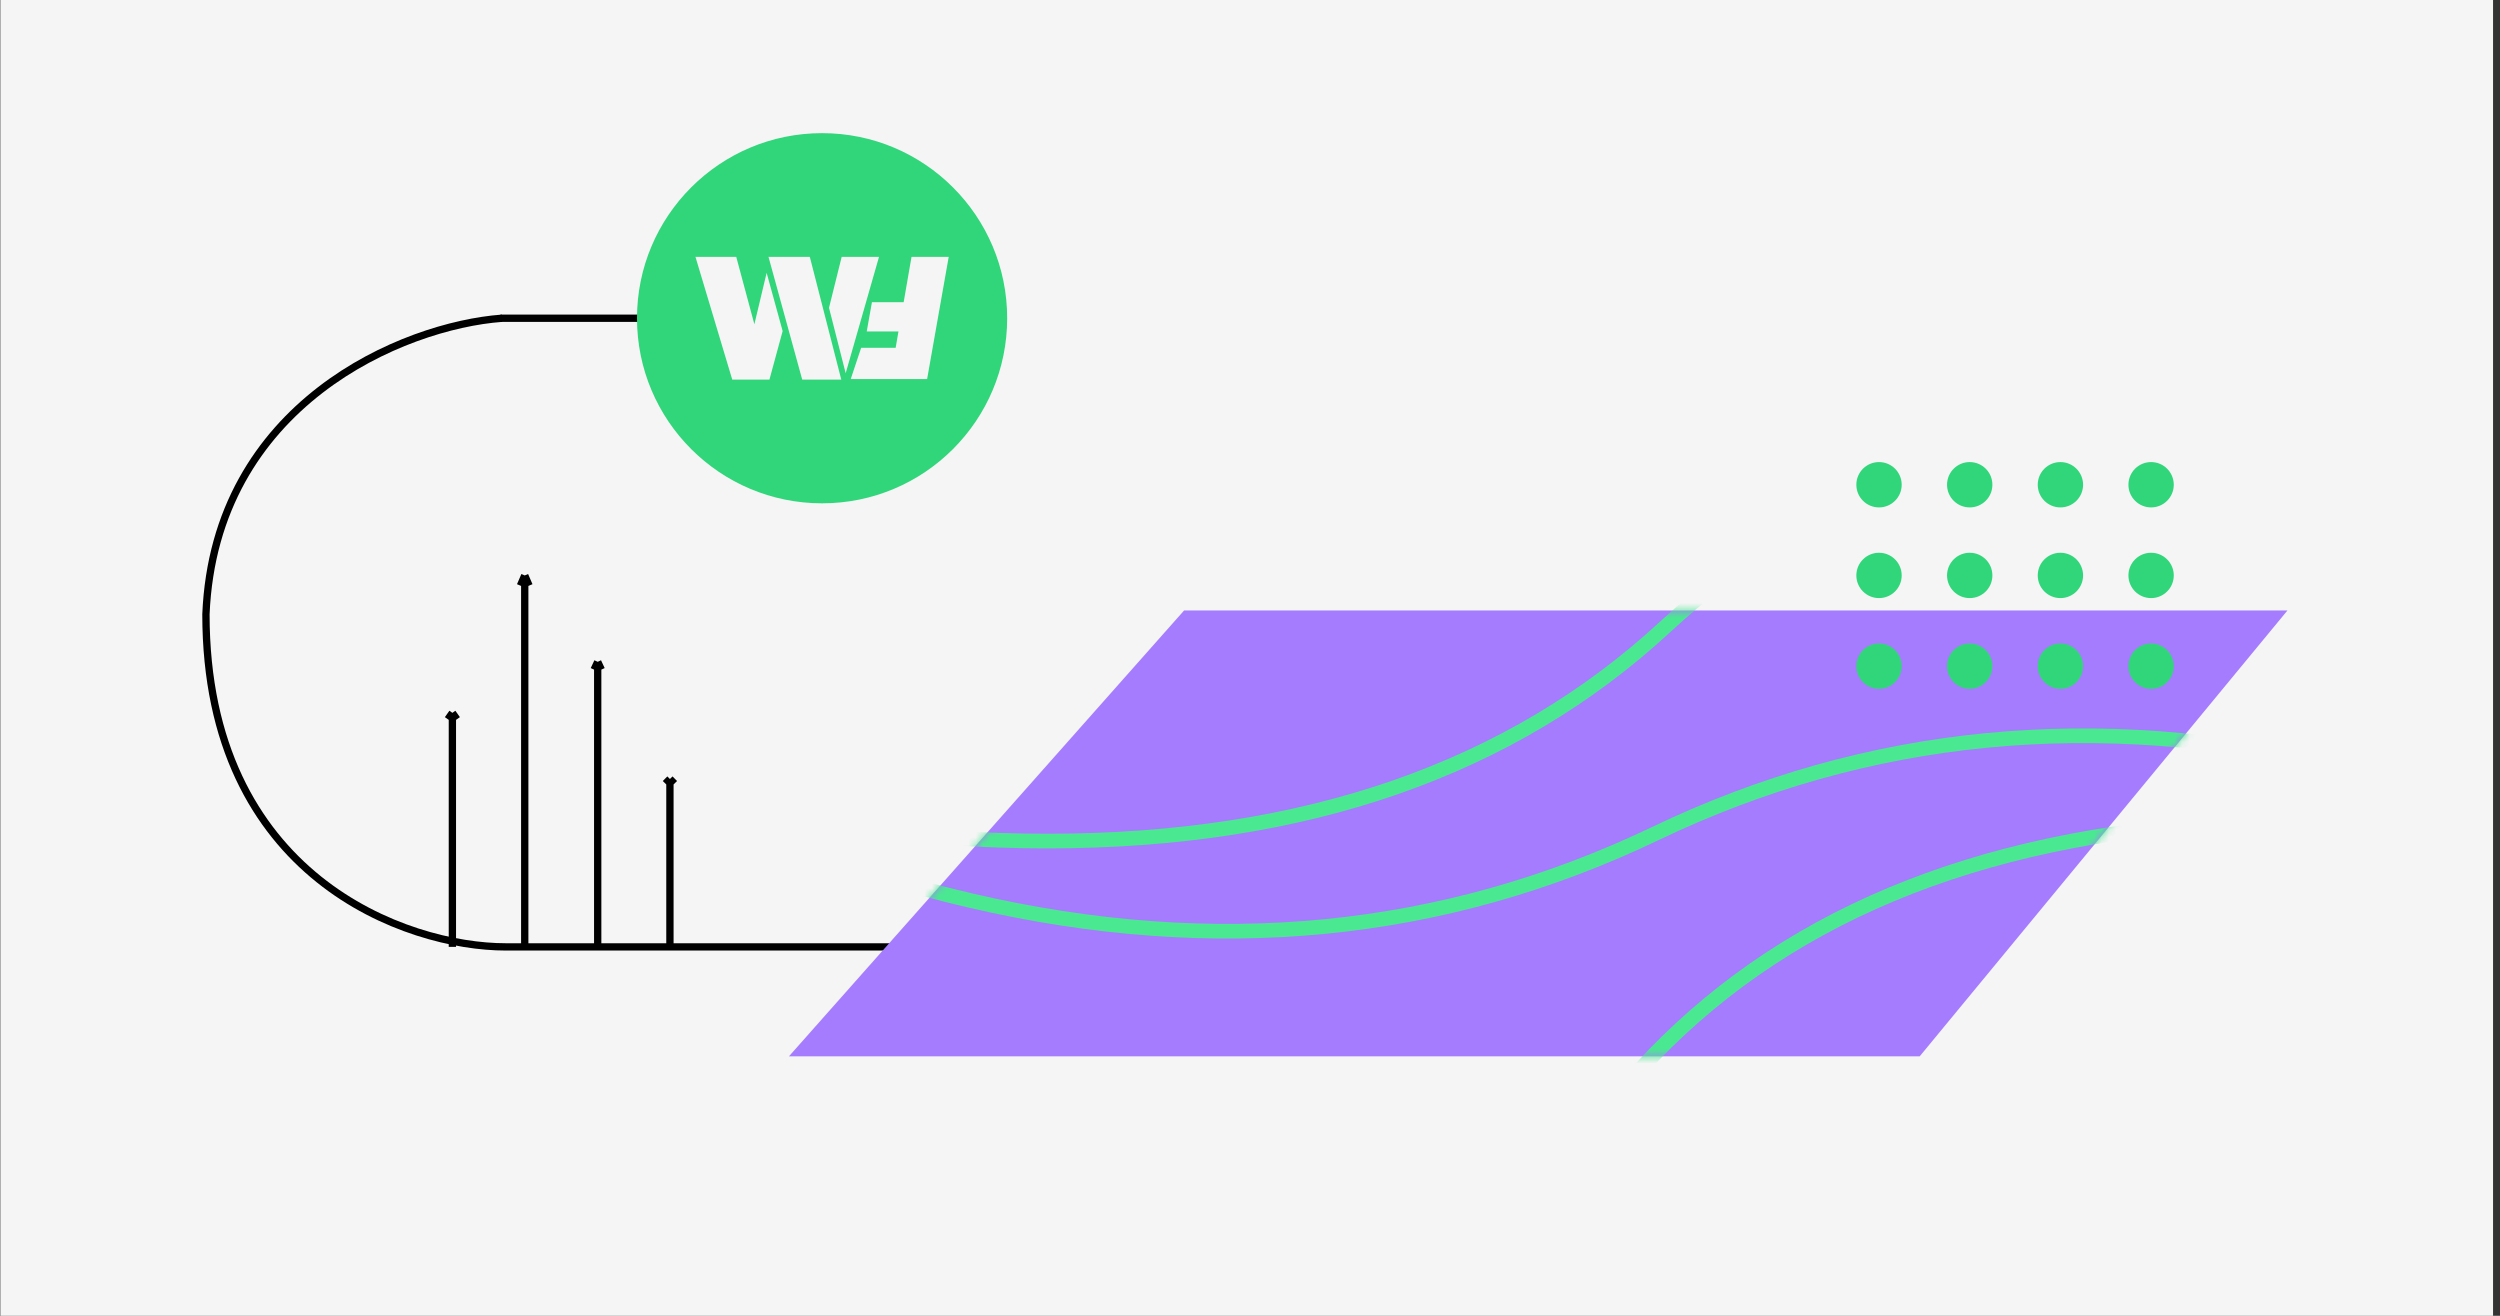<svg width="342" height="180" viewBox="0 0 342 180" fill="none" xmlns="http://www.w3.org/2000/svg">
<rect x="0" y="0" width="342" height="180" fill="#333333" stroke="none"/>
<rect width="341" height="180" transform="translate(0.049)" fill="#F5F5F5"/>
<path d="M68.672 43.535C55.172 44.535 29.372 55.235 28.172 84.035C28.172 120.035 55.672 129.535 69.172 129.535C88.672 129.535 169.672 129.535 215.672 129.535" stroke="black"/>
<path d="M68.469 43.535H96.198" stroke="black"/>
<path d="M71.784 129.535L71.784 78.721M71.784 78.721L71.186 80.114M71.784 78.721L72.383 80.114" stroke="black"/>
<path d="M81.766 129.535L81.766 90.535M81.766 90.535L81.266 91.604M81.766 90.535L82.266 91.604" stroke="black"/>
<path d="M61.886 129.535L61.886 97.516M61.886 97.516L61.266 98.393M61.886 97.516L62.506 98.393" stroke="black"/>
<path d="M91.646 129.535V106.565M91.646 106.565L91.026 107.194M91.646 106.565L92.266 107.194" stroke="black"/>
<path d="M161.986 83.508L107.926 144.508H262.612L312.926 83.508H161.986Z" fill="#A57CFE"/>
<mask id="mask0" mask-type="alpha" maskUnits="userSpaceOnUse" x="107" y="83" width="206" height="62">
<path d="M161.986 83.508L107.926 144.508H262.612L312.926 83.508H161.986Z" fill="#A57CFE"/>
</mask>
<g mask="url(#mask0)">
<path d="M439.342 85.688C340.653 46.526 270.161 46.526 227.866 85.688C185.571 124.85 115.079 124.85 16.391 85.688" stroke="#4AE991" stroke-width="2"/>
<path d="M426.979 160.685C351.323 101.777 284.485 86.223 226.463 114.023C168.441 141.823 101.602 126.269 25.947 67.36" stroke="#4AE991" stroke-width="2"/>
<path d="M435.169 134.792C332.355 101.136 262.081 104.983 224.347 146.331C186.614 187.68 116.34 191.527 13.526 157.87" stroke="#4AE991" stroke-width="2"/>
</g>
<circle r="3.102" transform="matrix(-1 0 0 1 294.271 66.313)" fill="#31D67B"/>
<circle r="3.102" transform="matrix(-1 0 0 1 281.864 66.313)" fill="#31D67B"/>
<circle r="3.102" transform="matrix(-1 0 0 1 269.457 66.313)" fill="#31D67B"/>
<circle r="3.102" transform="matrix(-1 0 0 1 257.05 66.313)" fill="#31D67B"/>
<circle r="3.102" transform="matrix(-1 0 0 1 294.271 78.719)" fill="#31D67B"/>
<circle r="3.102" transform="matrix(-1 0 0 1 281.864 78.719)" fill="#31D67B"/>
<circle r="3.102" transform="matrix(-1 0 0 1 269.457 78.719)" fill="#31D67B"/>
<circle r="3.102" transform="matrix(-1 0 0 1 257.05 78.719)" fill="#31D67B"/>
<circle r="3.102" transform="matrix(-1 0 0 1 257.05 91.129)" fill="#31D67B"/>
<circle r="3.102" transform="matrix(-1 0 0 1 269.457 91.129)" fill="#31D67B"/>
<circle r="3.102" transform="matrix(-1 0 0 1 281.864 91.129)" fill="#31D67B"/>
<circle r="3.102" transform="matrix(-1 0 0 1 294.271 91.129)" fill="#31D67B"/>
<circle cx="112.461" cy="43.535" r="25.32" fill="#31D67B"/>
<path d="M103.198 44.363L104.876 37.324L107.064 45.291L105.258 51.931H100.171L95.139 35.141H100.718L103.198 44.363ZM115.086 51.931H109.744L105.131 35.141H110.783L115.086 51.931ZM115.141 35.141H120.247L115.688 51.057L113.409 42.108L115.141 35.141Z" fill="#F5F5F5"/>
<path d="M119.281 41.344H123.62L124.696 35.141H129.783L126.829 51.858H116.381L117.804 47.583H122.526L122.909 45.346H118.57L119.281 41.344Z" fill="#F5F5F5"/>
</svg>
